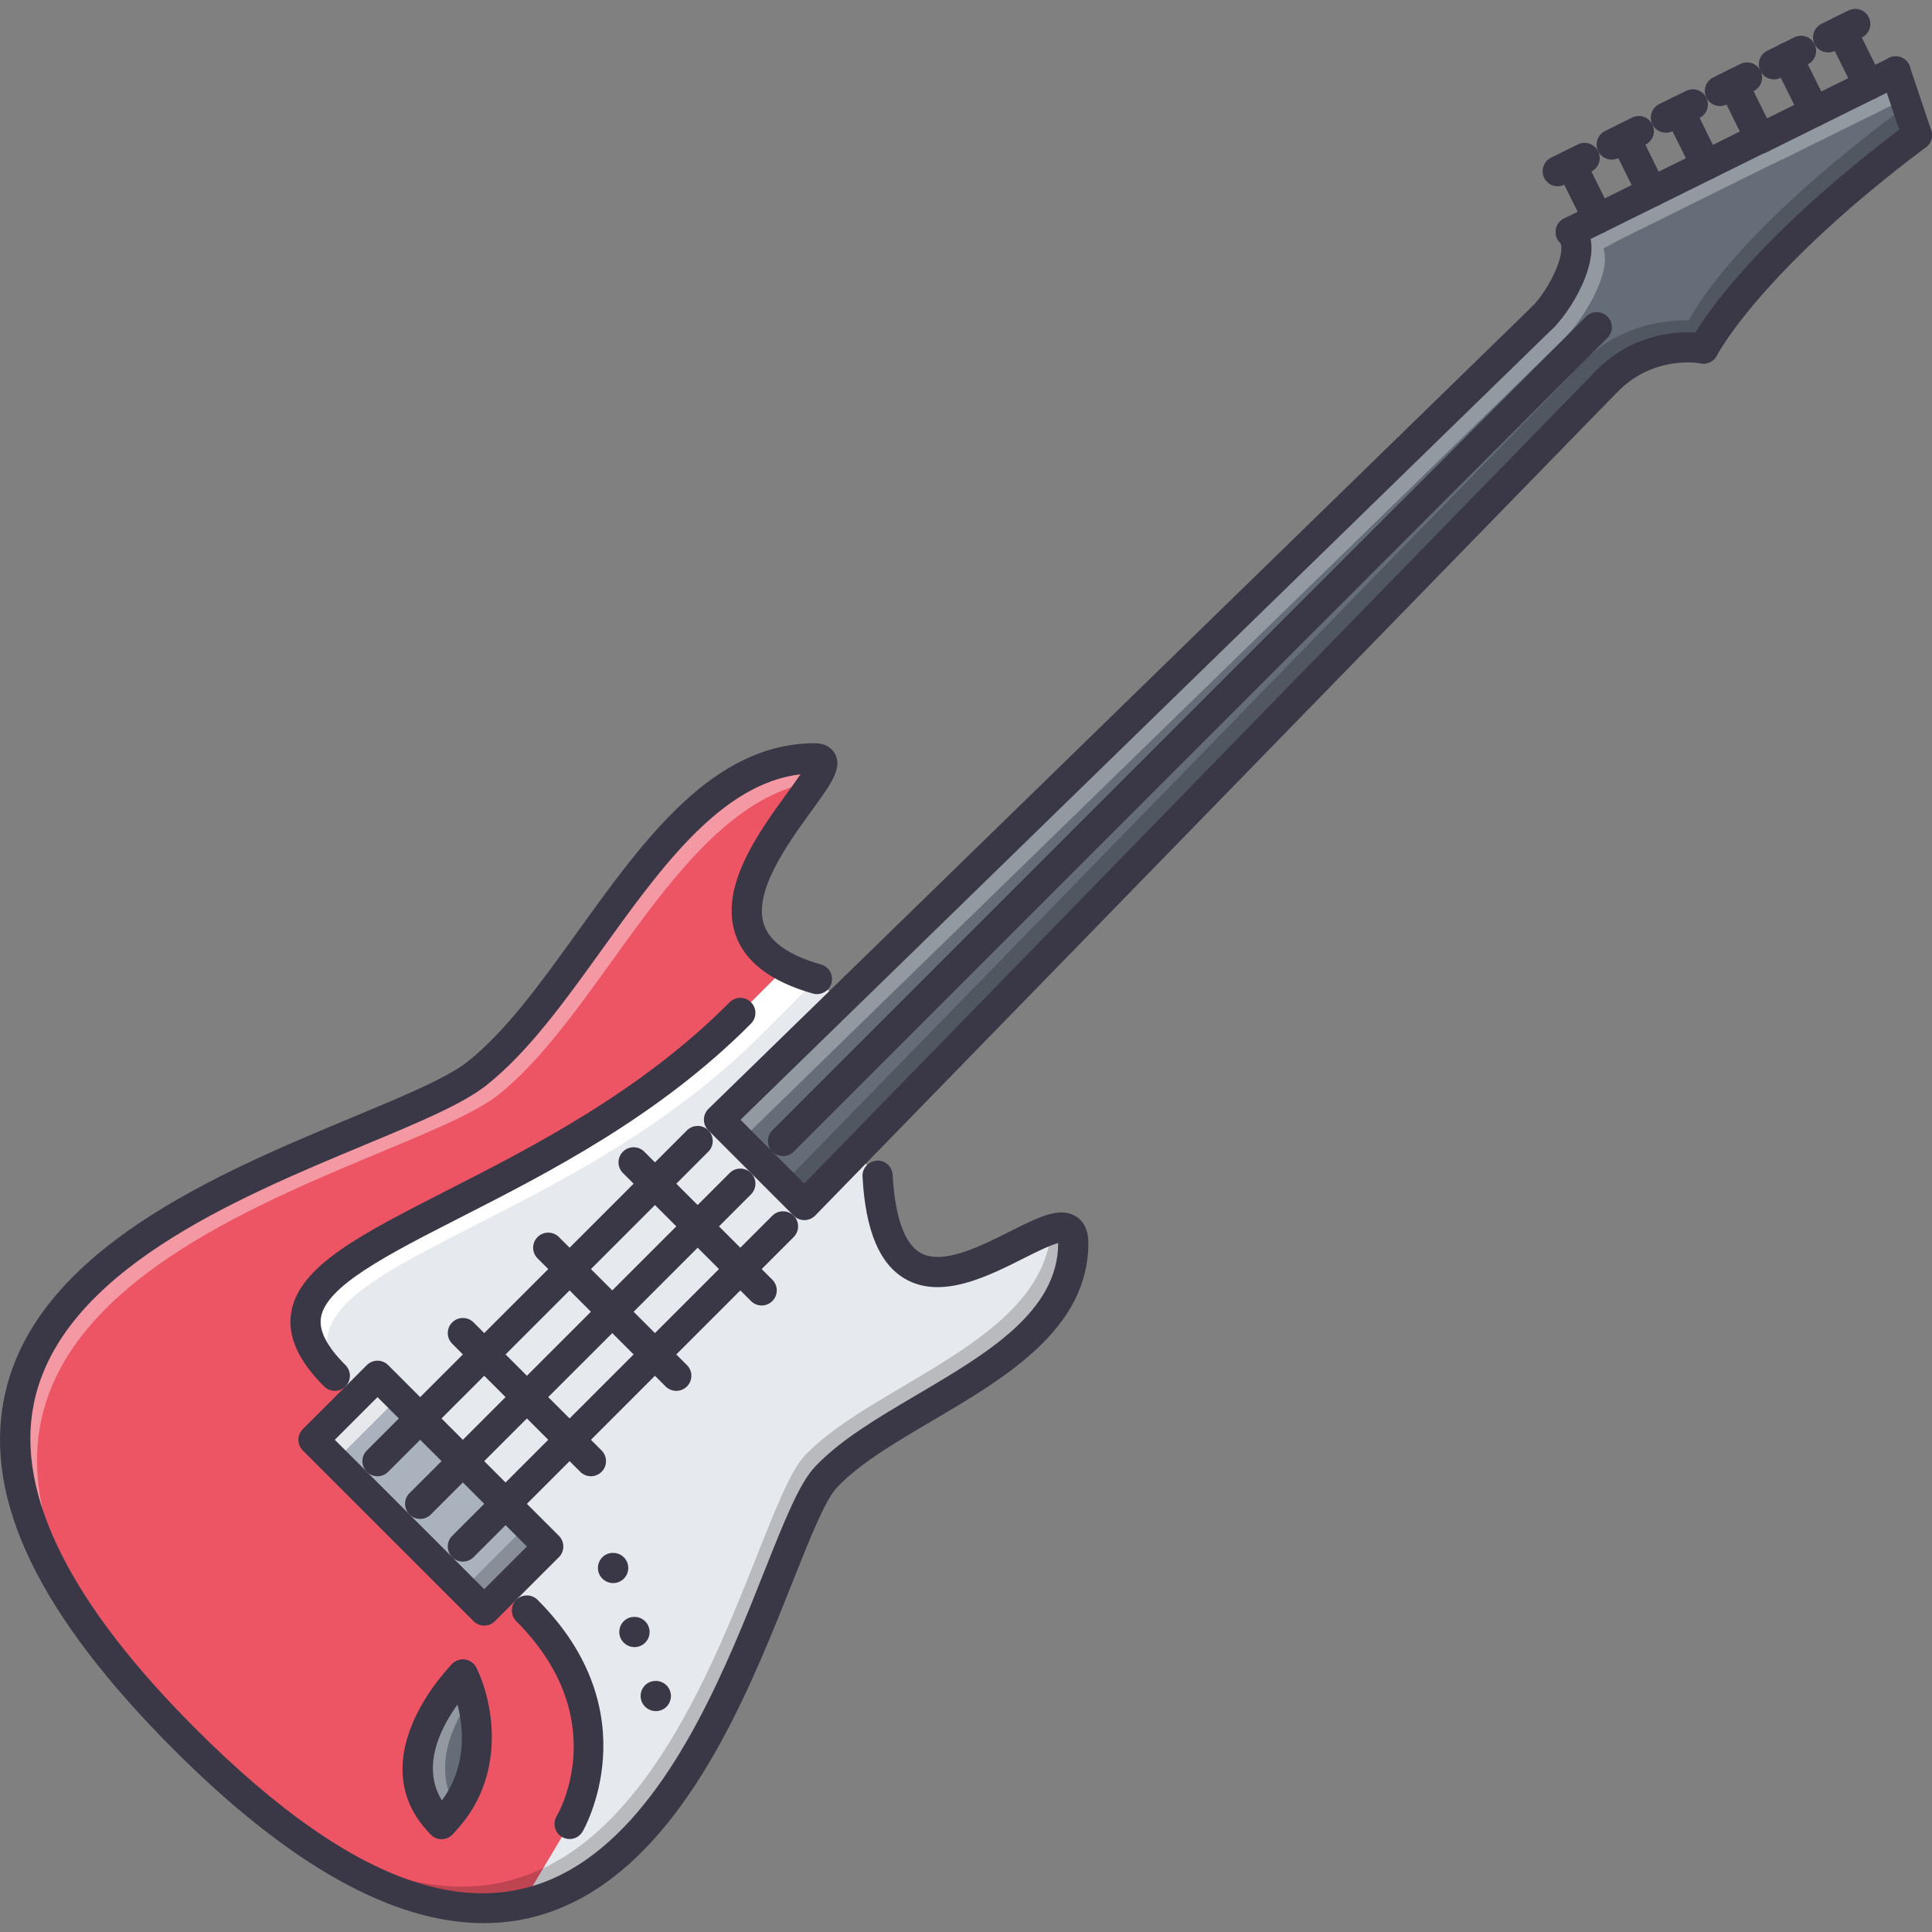 <?xml version="1.0" encoding="iso-8859-1"?>
<!-- Generator: Adobe Illustrator 19.0.0, SVG Export Plug-In . SVG Version: 6.00 Build 0)  -->
<svg version="1.1" id="Capa_1" xmlns="http://www.w3.org/2000/svg" xmlns:xlink="http://www.w3.org/1999/xlink" x="0px" y="0px"
	 viewBox="0 0 511.887 511.887" style="enable-background:new 0 0 511.887 511.887;" xml:space="preserve">
<rect x="0" y="0" width="511.887" height="511.887" fill="#808080" stroke="none"/>
<path style="fill:#ED5565;" d="M116.987,483.259c16.962-16.962,5.654-39.578,5.654-39.578S100.016,466.298,116.987,483.259z
	 M100.016,364.515l-16.962,16.962l45.241,45.233l5.654-5.654l5.654,5.654c28.271,28.278,11.309,56.549,11.309,56.549l8.942,11.082
	c-24.319,18.665-59.158,18.213-110.896-33.526c-125.25-125.25,48.005-153.076,77.471-176.435
	c29.403-23.401,50.435-83.457,89.459-83.457c13.284-0.055-46.99,44.96,0.562,58.471l5.998,6.103l-31.949,31.161l11.308,11.308
	l-5.654,5.654l-11.308,11.309l-11.316-11.309l-22.616,22.616l-22.617,22.617l-16.97,16.971L100.016,364.515z"/>
<g style="opacity:0.4;">
	<path style="fill:#FFFFFF;" d="M132.083,290.035c27.849-22.172,48.225-77.14,83.469-82.887c2.53-3.834,3.397-6.232,0.336-6.224
		c-39.024,0-60.056,60.056-89.459,83.457c-29.466,23.358-202.722,51.184-77.472,176.434c1.078,1.078,2.101,1.999,3.17,3.038
		C-68.015,340.868,102.828,313.229,132.083,290.035z"/>
</g>
<path style="fill:#ED5565;" d="M196.152,313.62l5.654-5.654l11.308,11.309l13.347-13.683l6.053,5.936
	c3.101,56.494,51.848-1.414,51.848,17.813c0,31.215-46.99,42.469-65.483,61.978c-10.848,11.425-24.366,76.51-59.025,103.023
	l-8.942-11.082c0,0,16.962-28.271-11.309-56.549l-5.654-5.654l11.309-11.309l-11.309-11.308l16.963-16.963l22.616-22.624
	l22.625-22.617l-11.308-11.308L196.152,313.62z"/>
<path style="fill:#E6E9ED;" d="M150.92,483.259c0,0,16.962-28.278-11.309-56.549l-5.654-5.654l11.309-11.316l-11.309-11.308
	l-11.316-11.309l-11.308-11.308l-11.309-11.309l-5.654,5.654l-5.654-5.654c-33.933-33.934,51.067-39.415,107.437-96.129
	l12.105-12.101c2.257,1.132,5.029,2.21,8.2,3.108l6.052,6.048l-0.062,0.062l-31.949,31.153l11.308,11.308l11.316,11.309
	l13.347-13.675l0.055-0.055l5.99,5.99c3.108,56.486,51.848-1.414,51.848,17.813c0,31.215-46.982,42.461-65.476,61.97
	c-10.855,11.425-24.374,76.51-59.033,103.031c-6.388,4.92-13.573,8.481-21.602,10.176L150.92,483.259z"/>
<path style="fill:#FFFFFF;" d="M201.807,274.033l12.105-12.101l2.546-2.546c-3.171-0.898-5.943-1.977-8.2-3.108l-12.105,12.101
	c-56.37,56.714-141.37,62.195-107.437,96.129l5.654,5.654C60.437,336.228,145.437,330.746,201.807,274.033z"/>
<g style="opacity:0.2;">
	<path d="M218.886,391.31c18.493-19.509,65.476-30.755,65.476-61.97c0-4.14-2.28-4.693-5.85-3.593
		c-2.069,29.622-47.217,40.845-65.28,59.908c-10.855,11.425-24.374,76.51-59.033,103.031c-1.562,1.203-3.178,2.32-4.826,3.351
		c-0.391,0.25-0.812,0.445-1.21,0.68c-1.312,0.781-2.64,1.53-4.015,2.187c-0.304,0.156-0.625,0.266-0.937,0.406
		c-1.492,0.688-3.015,1.328-4.569,1.866c-0.32,0.109-0.648,0.18-0.96,0.289c-1.539,0.5-3.116,0.945-4.733,1.297
		c-0.117,0.031-0.234,0.078-0.351,0.102l0.023-0.039c-21.609,4.521-49.419-5.015-85.734-40.196c0.719,0.742,1.32,1.438,2.07,2.187
		c38.095,38.096,66.999,48.334,89.318,43.663l-0.023,0.039c0.117-0.023,0.234-0.07,0.352-0.102c1.617-0.343,3.194-0.796,4.733-1.296
		c0.312-0.102,0.64-0.18,0.96-0.289c1.555-0.539,3.077-1.171,4.569-1.866c0.312-0.141,0.632-0.25,0.937-0.398
		c1.375-0.664,2.702-1.414,4.015-2.194c0.398-0.234,0.82-0.43,1.21-0.68c1.648-1.03,3.265-2.147,4.827-3.351
		C194.512,467.82,208.031,402.735,218.886,391.31z"/>
</g>
<g>
	<path style="fill:#3A3847;" d="M173.77,453.365c-2.21,0-4.037-1.789-4.037-3.998c0-2.211,1.749-3.999,3.951-3.999h0.086
		c2.202,0,3.999,1.788,3.999,3.999C177.769,451.576,175.972,453.365,173.77,453.365z"/>
	<path style="fill:#3A3847;" d="M168.116,436.402c-2.21,0-4.037-1.788-4.037-3.998s1.749-3.998,3.951-3.998h0.086
		c2.203,0,3.999,1.788,3.999,3.998S170.318,436.402,168.116,436.402z"/>
	<path style="fill:#3A3847;" d="M162.462,419.44c-2.21,0-4.038-1.788-4.038-3.999c0-2.21,1.749-3.998,3.952-3.998h0.086
		c2.202,0,3.999,1.788,3.999,3.998C166.461,417.652,164.664,419.44,162.462,419.44z"/>
</g>
<path style="fill:#656D78;" d="M122.641,443.681c0,0,11.308,22.616-5.654,39.578C100.016,466.298,122.641,443.681,122.641,443.681z"
	/>
<g style="opacity:0.3;">
	<path style="fill:#FFFFFF;" d="M124.82,449.733c-1.023-3.717-2.179-6.052-2.179-6.052s-22.625,22.616-5.654,39.578
		c1.483-1.483,2.679-3.021,3.748-4.568C114.441,468.218,120.017,456.637,124.82,449.733z"/>
</g>
<path style="fill:#656D78;" d="M425.895,100.836L226.462,305.591l-13.347,13.683l-11.308-11.309l-11.308-11.308l31.949-31.161
	L408.933,83.873c4.693-4.693,11.933-17.704,7.239-22.397l7.185-3.562l14.3-7.067l14.362-7.13l14.307-7.06l0.055,0.055l14.361-7.13
	l14.315-7.06l7.177-3.569l5.654,16.853c-45.24,33.933-56.549,56.549-56.549,56.549S437.204,89.527,425.895,100.836z"/>
<g style="opacity:0.2;">
	<path d="M507.888,35.805l-5.654-16.853l-3.225,1.601l3.225,9.599c-45.24,33.925-54.722,54.722-54.722,54.722
		s-15.963-1-27.271,10.309L220.807,299.937L207.46,313.62l5.654,5.654l13.347-13.683l199.434-204.756
		c11.309-11.309,25.444-8.481,25.444-8.481S462.648,69.737,507.888,35.805z"/>
</g>
<g style="opacity:0.3;">
	<path style="fill:#FFFFFF;" d="M414.588,89.527c4.693-4.693,12.55-17.08,10.238-23.694l4.186-2.265l14.3-7.067l14.361-7.131
		l14.308-7.06l0.055,0.055l14.369-7.13l14.308-7.06l3.952-1.968l-2.43-7.255l-7.177,3.569l-14.315,7.06l-14.361,7.13l-0.055-0.055
		l-14.307,7.06l-14.362,7.13l-14.3,7.067l-7.185,3.562c4.693,4.693-2.546,17.704-7.239,22.397L222.448,265.497l-31.949,31.161
		l5.654,5.653l31.949-31.16L414.588,89.527z"/>
</g>
<polygon style="fill:#AAB2BD;" points="128.295,426.711 83.054,381.477 100.016,364.515 111.325,375.824 122.641,387.132 
	133.949,398.44 145.257,409.748 133.949,421.056 "/>
<g style="opacity:0.2;">
	
		<rect x="129.954" y="403.402" transform="matrix(-0.707 -0.707 0.707 -0.707 -65.058 803.844)" width="7.996" height="23.988"/>
</g>
<g style="opacity:0.7;">
	
		<rect x="90.367" y="363.823" transform="matrix(-0.707 -0.707 0.707 -0.707 -104.651 708.286)" style="fill:#FFFFFF;" width="7.996" height="23.988"/>
</g>
<g>
	<path style="fill:#3A3847;" d="M128.178,509.539c-24.03,0-51.481-15.33-82.048-45.896C10.471,427.984-4.273,397.549,1.061,370.59
		c7.786-39.345,56.713-59.728,92.442-74.612c13.409-5.584,24.983-10.402,30.442-14.729c10.207-8.13,19.399-20.91,29.138-34.448
		c17.626-24.522,35.861-49.876,62.805-49.876c0.016,0,0.023,0,0.039,0c3.358,0,4.795,1.816,5.35,2.897
		c1.921,3.757-0.983,7.759-6.263,15.022c-6.208,8.547-15.596,21.464-12.566,30.219c1.57,4.557,6.654,8.087,15.096,10.484
		c2.125,0.605,3.358,2.815,2.757,4.939c-0.609,2.116-2.804,3.343-4.944,2.757c-11.105-3.159-17.993-8.396-20.469-15.568
		c-4.389-12.694,6.037-27.053,13.659-37.533c1.171-1.616,2.499-3.44,3.538-4.99c-21,2.487-37.002,24.749-52.512,46.319
		c-10.067,13.995-19.571,27.216-30.653,36.042c-6.333,5.014-17.813,9.801-32.339,15.854c-34.066,14.19-80.712,33.62-87.67,68.779
		c-4.709,23.804,9.715,52.684,42.875,85.843c43.5,43.5,78.057,54.34,105.632,33.184c22.062-16.877,35.378-50.396,45.101-74.879
		c5.373-13.526,9.263-23.304,13.464-27.732c6.755-7.122,16.611-12.924,27.045-19.07c18.36-10.801,37.33-21.969,37.338-40.134
		c-2.108,0.5-6.24,2.577-9.122,4.03c-9.738,4.896-21.859,10.987-31.449,5.443c-6.803-3.944-10.488-12.801-11.27-27.084
		c-0.125-2.203,1.57-4.093,3.772-4.21c2.218-0.233,4.092,1.57,4.209,3.772c0.609,11.066,3.132,18.188,7.294,20.602
		c5.842,3.39,15.838-1.632,23.852-5.67c7.645-3.842,13.174-6.591,17.399-3.975c1.507,0.929,3.312,2.912,3.312,7.075
		c0,22.749-21.93,35.659-41.274,47.045c-9.941,5.85-19.321,11.371-25.303,17.681c-3.147,3.312-7.169,13.448-11.832,25.179
		c-10.066,25.35-23.858,60.056-47.669,78.275C151.841,505.533,140.455,509.539,128.178,509.539z"/>
	<path style="fill:#3A3847;" d="M213.115,323.272c-1.062,0-2.077-0.421-2.827-1.171l-22.616-22.617
		c-0.758-0.757-1.18-1.78-1.172-2.85s0.445-2.094,1.211-2.844L406.145,81.006c1.577-1.526,4.107-1.507,5.654,0.078
		c1.538,1.582,1.507,4.112-0.078,5.654l-215.53,209.958l16.884,16.884L423.029,98.048c1.562-1.593,4.093-1.605,5.654-0.078
		c1.586,1.542,1.617,4.072,0.078,5.654L215.981,322.07c-0.75,0.766-1.772,1.194-2.843,1.202
		C213.131,323.272,213.123,323.272,213.115,323.272z"/>
	<path style="fill:#3A3847;" d="M207.461,306.31c-1.022,0-2.046-0.391-2.827-1.172c-1.562-1.562-1.562-4.092,0-5.654L420.242,83.873
		c1.562-1.562,4.092-1.562,5.653,0c1.562,1.562,1.562,4.093,0,5.654L210.288,305.138C209.507,305.92,208.484,306.31,207.461,306.31z
		"/>
	<path style="fill:#3A3847;" d="M122.641,413.747c-1.023,0-2.046-0.391-2.827-1.171c-1.562-1.562-1.562-4.093,0-5.654l84.82-84.82
		c1.562-1.562,4.092-1.562,5.654,0c1.562,1.562,1.562,4.092,0,5.654l-84.82,84.82C124.687,413.356,123.664,413.747,122.641,413.747z
		"/>
	<path style="fill:#3A3847;" d="M111.325,402.438c-1.023,0-2.046-0.39-2.827-1.171c-1.562-1.562-1.562-4.093,0-5.654l84.828-84.82
		c1.562-1.562,4.092-1.562,5.654,0c1.562,1.562,1.562,4.092,0,5.654l-84.828,84.82C113.371,402.048,112.348,402.438,111.325,402.438
		z"/>
	<path style="fill:#3A3847;" d="M100.016,391.131c-1.023,0-2.046-0.391-2.827-1.172c-1.562-1.562-1.562-4.092,0-5.654l84.828-84.82
		c1.562-1.562,4.092-1.562,5.654,0c1.562,1.562,1.562,4.093,0,5.654l-84.828,84.82C102.062,390.74,101.04,391.131,100.016,391.131z"
		/>
	<path style="fill:#3A3847;" d="M201.807,345.889c-1.023,0-2.046-0.391-2.827-1.172l-33.933-33.925
		c-1.562-1.562-1.562-4.092,0-5.654c1.562-1.562,4.092-1.562,5.654,0l33.933,33.925c1.562,1.562,1.562,4.093,0,5.654
		C203.853,345.499,202.83,345.889,201.807,345.889z"/>
	<path style="fill:#3A3847;" d="M156.566,391.131c-1.023,0-2.046-0.391-2.827-1.172l-33.925-33.933
		c-1.562-1.562-1.562-4.093,0-5.654s4.092-1.562,5.654,0l33.925,33.933c1.562,1.562,1.562,4.092,0,5.654
		C158.612,390.74,157.589,391.131,156.566,391.131z"/>
	<path style="fill:#3A3847;" d="M179.182,368.513c-1.023,0-2.046-0.391-2.827-1.172l-33.925-33.932
		c-1.562-1.562-1.562-4.093,0-5.654c1.562-1.562,4.092-1.562,5.654,0l33.925,33.933c1.562,1.562,1.562,4.092,0,5.653
		C181.228,368.123,180.206,368.513,179.182,368.513z"/>
	<path style="fill:#3A3847;" d="M128.295,430.709c-1.023,0-2.046-0.39-2.827-1.171l-45.241-45.234
		c-0.75-0.75-1.172-1.765-1.172-2.827c0-1.062,0.422-2.077,1.172-2.827l16.962-16.962c1.562-1.562,4.093-1.562,5.654,0
		l45.241,45.233c1.562,1.562,1.562,4.092,0,5.654l-16.963,16.962C130.341,430.319,129.318,430.709,128.295,430.709z M88.708,381.477
		l39.587,39.579l11.308-11.309l-39.587-39.578L88.708,381.477z"/>
	<path style="fill:#3A3847;" d="M116.987,487.258c-1.023,0-2.046-0.391-2.827-1.171c-1.562-1.562-1.562-4.093,0-5.654
		c14.666-14.667,5.303-34.152,4.896-34.972c-0.969-1.976-0.164-4.374,1.812-5.357c1.992-0.977,4.366-0.172,5.35,1.788
		c4.358,8.716,8.622,29.169-6.404,44.195C119.033,486.868,118.009,487.258,116.987,487.258z"/>
	<path style="fill:#3A3847;" d="M116.987,487.258c-1.023,0-2.046-0.391-2.827-1.171c-8.224-8.217-9.723-18.813-4.35-30.63
		c3.795-8.341,9.754-14.354,10.004-14.604c1.562-1.555,4.084-1.562,5.646,0c1.562,1.554,1.57,4.084,0.016,5.653
		c-0.812,0.805-19.586,20.009-5.662,33.926c1.562,1.562,1.562,4.092,0,5.654C119.033,486.868,118.009,487.258,116.987,487.258z"/>
	<path style="fill:#3A3847;" d="M150.92,487.251c-0.703,0-1.406-0.18-2.046-0.562c-1.898-1.124-2.515-3.576-1.398-5.475
		c0.625-1.054,14.909-26.061-10.699-51.676c-1.562-1.562-1.562-4.093,0-5.654c1.562-1.562,4.092-1.562,5.654,0
		c30.129,30.138,12.097,61.126,11.91,61.431C153.59,486.563,152.27,487.251,150.92,487.251z"/>
	<path style="fill:#3A3847;" d="M88.708,368.513c-1.023,0-2.046-0.391-2.827-1.172c-6.873-6.872-9.731-13.244-8.739-19.5
		c1.96-12.378,18.392-20.758,41.141-32.355c22.96-11.706,51.528-26.279,75.035-49.927c1.554-1.569,4.084-1.569,5.654-0.016
		c1.562,1.555,1.57,4.085,0.016,5.654c-24.405,24.554-53.605,39.446-77.073,51.411c-19.071,9.73-35.55,18.126-36.877,26.482
		c-0.555,3.545,1.569,7.66,6.497,12.597c1.562,1.562,1.562,4.092,0,5.653C90.755,368.123,89.731,368.513,88.708,368.513z"/>
	<path style="fill:#3A3847;" d="M425.895,104.834c-1.022,0-2.046-0.39-2.827-1.171c-1.562-1.562-1.562-4.093,0-5.654
		c12.668-12.675,28.404-9.708,29.053-9.575c2.17,0.433,3.576,2.538,3.139,4.706c-0.438,2.171-2.616,3.573-4.701,3.135
		c-0.508-0.094-12.269-2.179-21.836,7.388C427.941,104.444,426.919,104.834,425.895,104.834z"/>
	<path style="fill:#3A3847;" d="M451.332,96.345c-0.602,0-1.211-0.137-1.789-0.425c-1.968-0.992-2.764-3.382-1.78-5.354
		c0.477-0.957,12.253-23.854,57.729-57.959c1.757-1.324,4.265-0.977,5.6,0.8c1.319,1.765,0.961,4.272-0.805,5.595
		c-43.687,32.77-55.261,54.933-55.378,55.151C454.205,95.545,452.792,96.345,451.332,96.345z"/>
	<path style="fill:#3A3847;" d="M507.888,39.803c-1.671,0-3.232-1.054-3.787-2.726l-5.654-16.853
		c-0.141-0.41-0.211-0.839-0.211-1.273c0-2.21,1.788-4.053,3.998-4.053c1.945,0,3.569,1.351,3.929,3.182l5.514,16.451
		c0.702,2.093-0.422,4.361-2.515,5.064C508.74,39.737,508.31,39.803,507.888,39.803z"/>
	<path style="fill:#3A3847;" d="M408.933,87.872c-1.023,0-2.047-0.391-2.827-1.172c-1.562-1.562-1.562-4.092,0-5.654
		c1.812-1.812,4.545-5.677,6.263-9.887c1.656-4.049,1.477-6.353,0.977-6.856c-1.562-1.562-1.562-4.093,0-5.654
		c1.562-1.562,4.092-1.562,5.654,0c7.31,7.31-2.218,23.03-7.239,28.052C410.979,87.481,409.957,87.872,408.933,87.872z"/>
	<path style="fill:#3A3847;" d="M416.172,65.473c-1.468,0-2.882-0.816-3.585-2.222c-0.976-1.979-0.172-4.377,1.812-5.357
		l50.153-24.823c1.983-0.964,4.389-0.168,5.357,1.816c0.976,1.979,0.163,4.377-1.812,5.354l-50.153,24.815
		C417.375,65.34,416.774,65.473,416.172,65.473z"/>
	<path style="fill:#3A3847;" d="M466.381,40.71c-1.469,0-2.882-0.812-3.585-2.222c-0.976-1.976-0.171-4.377,1.805-5.357
		l35.854-17.759c1.96-0.976,4.374-0.184,5.357,1.8c0.984,1.976,0.18,4.377-1.796,5.361l-35.854,17.759
		C467.591,40.577,466.982,40.71,466.381,40.71z"/>
	<path style="fill:#3A3847;" d="M495.057,26.519c-1.468,0-2.882-0.812-3.585-2.222l-7.13-14.37
		c-0.976-1.976-0.172-4.377,1.804-5.357c1.992-0.979,4.374-0.183,5.365,1.805l7.131,14.369c0.976,1.976,0.172,4.377-1.805,5.357
		C496.26,26.386,495.659,26.519,495.057,26.519z"/>
	<path style="fill:#3A3847;" d="M484.366,13.899c-1.476,0-2.897-0.82-3.593-2.237c-0.968-1.98-0.156-4.378,1.828-5.35l7.169-3.546
		c1.96-0.976,4.374-0.184,5.357,1.8c0.984,1.976,0.18,4.378-1.796,5.361l-7.201,3.562C485.561,13.766,484.96,13.899,484.366,13.899z
		"/>
	<path style="fill:#3A3847;" d="M480.742,33.579c-1.468,0-2.881-0.812-3.584-2.222l-7.123-14.354
		c-0.976-1.976-0.171-4.378,1.805-5.357c1.991-0.988,4.373-0.18,5.365,1.804l7.122,14.354c0.977,1.976,0.172,4.377-1.804,5.357
		C481.945,33.446,481.343,33.579,480.742,33.579z"/>
	<path style="fill:#3A3847;" d="M470.004,21.029c-1.468,0-2.881-0.812-3.576-2.214c-0.984-1.976-0.188-4.377,1.788-5.361
		l7.208-3.573c1.984-0.964,4.374-0.16,5.35,1.824c0.977,1.979,0.164,4.377-1.819,5.354l-7.161,3.549
		C471.214,20.896,470.605,21.029,470.004,21.029z"/>
	<path style="fill:#3A3847;" d="M466.341,40.698c-1.008,0-2.015-0.387-2.788-1.16l-0.055-0.055
		c-0.312-0.309-0.562-0.664-0.758-1.058l-7.067-14.315c-0.977-1.979-0.164-4.377,1.812-5.354c1.983-0.977,4.382-0.164,5.357,1.815
		l7.014,14.198c0.812,1.522,0.601,3.463-0.672,4.74C468.395,40.299,467.365,40.698,466.341,40.698z"/>
	<path style="fill:#3A3847;" d="M455.697,28.097c-1.469,0-2.89-0.816-3.584-2.23c-0.977-1.979-0.164-4.377,1.812-5.354l7.161-3.553
		c1.991-0.992,4.389-0.188,5.365,1.792c0.984,1.976,0.188,4.377-1.788,5.361l-7.193,3.569
		C456.9,27.964,456.291,28.097,455.697,28.097z"/>
	<path style="fill:#3A3847;" d="M452.019,47.715c-1.469,0-2.891-0.816-3.585-2.226l-7.067-14.3
		c-0.977-1.979-0.164-4.377,1.812-5.357c1.96-0.968,4.373-0.176,5.357,1.812l7.067,14.299c0.977,1.98,0.164,4.377-1.812,5.357
		C453.221,47.582,452.62,47.715,452.019,47.715z"/>
	<path style="fill:#3A3847;" d="M441.39,35.165c-1.477,0-2.898-0.82-3.593-2.238c-0.969-1.98-0.156-4.377,1.827-5.349l7.131-3.507
		c1.983-0.969,4.373-0.156,5.35,1.823c0.976,1.98,0.163,4.377-1.82,5.354l-7.13,3.507C442.585,35.032,441.983,35.165,441.39,35.165z
		"/>
	<path style="fill:#3A3847;" d="M437.657,54.844c-1.468,0-2.89-0.816-3.585-2.226l-7.067-14.307
		c-0.977-1.984-0.164-4.381,1.812-5.357c1.953-0.968,4.381-0.175,5.357,1.812l7.068,14.307c0.976,1.984,0.164,4.381-1.812,5.357
		C438.859,54.712,438.258,54.844,437.657,54.844z"/>
	<path style="fill:#3A3847;" d="M427.028,42.295c-1.468,0-2.89-0.816-3.585-2.229c-0.976-1.979-0.164-4.377,1.812-5.354l7.177-3.558
		c1.968-0.983,4.381-0.18,5.357,1.8c0.983,1.976,0.18,4.377-1.796,5.361L428.8,41.88C428.23,42.162,427.622,42.295,427.028,42.295z"
		/>
	<path style="fill:#3A3847;" d="M423.357,61.912c-1.468,0-2.889-0.816-3.584-2.226l-7.076-14.307
		c-0.976-1.979-0.164-4.377,1.812-5.357c1.96-0.969,4.373-0.176,5.357,1.812l7.075,14.308c0.976,1.979,0.164,4.377-1.812,5.357
		C424.56,61.78,423.959,61.912,423.357,61.912z"/>
	<path style="fill:#3A3847;" d="M412.72,49.362c-1.468,0-2.889-0.815-3.584-2.229c-0.977-1.979-0.164-4.377,1.812-5.354l7.138-3.518
		c1.992-0.972,4.374-0.156,5.35,1.824c0.977,1.979,0.164,4.377-1.819,5.354l-7.122,3.51C413.923,49.23,413.314,49.362,412.72,49.362
		z"/>
</g>
<g>
</g>
<g>
</g>
<g>
</g>
<g>
</g>
<g>
</g>
<g>
</g>
<g>
</g>
<g>
</g>
<g>
</g>
<g>
</g>
<g>
</g>
<g>
</g>
<g>
</g>
<g>
</g>
<g>
</g>
</svg>
